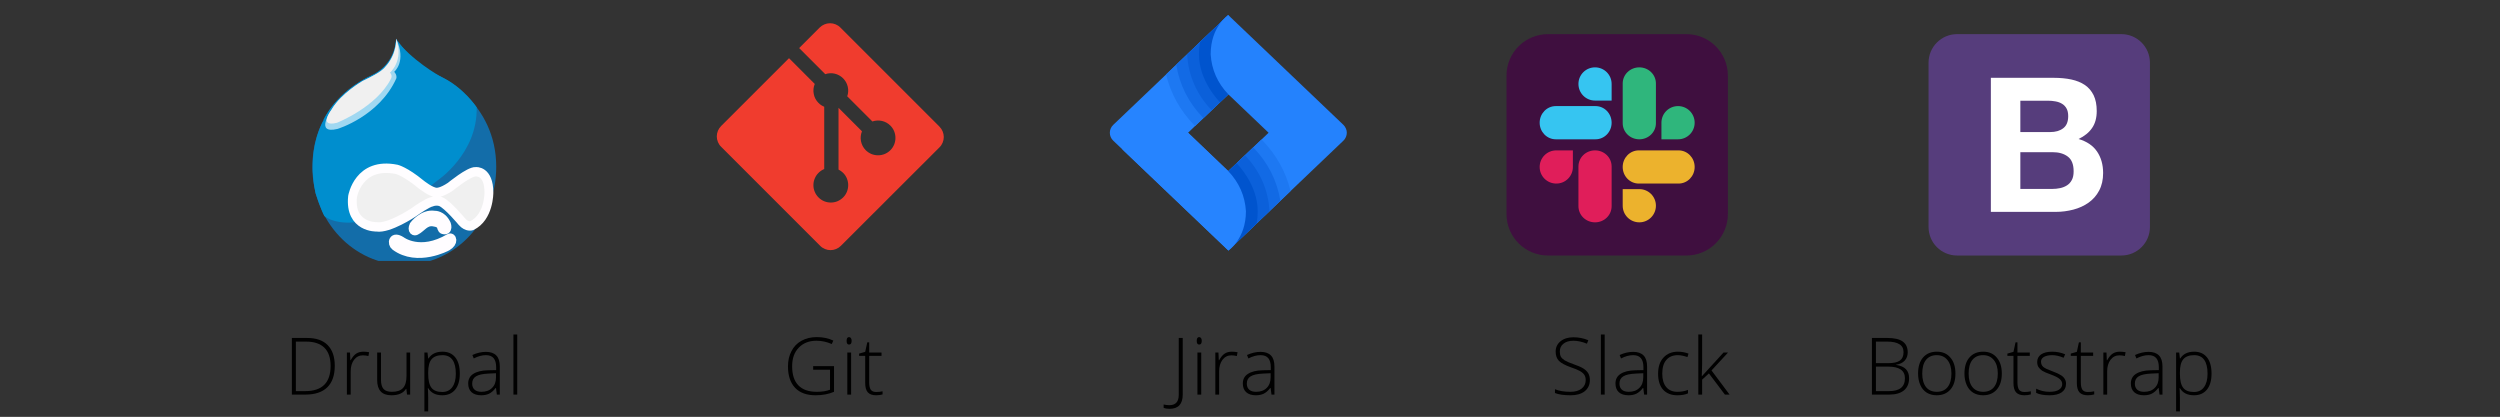 <?xml version="1.0" encoding="UTF-8"?>
<svg xmlns="http://www.w3.org/2000/svg" xmlns:xlink="http://www.w3.org/1999/xlink" width="224.88pt" height="37.5pt" viewBox="0 0 224.88 37.5" version="1.2">
<rect x="0" y="0" width="224.88" height="37.5" fill="#333333" stroke="none"/>
<defs>
<g>
<symbol overflow="visible" id="glyph0-0">
<path style="stroke:none;" d="M 0.672 -5.094 L 3.594 -5.094 L 3.594 0 L 0.672 0 Z M 1.031 -0.359 L 3.234 -0.359 L 3.234 -4.719 L 1.031 -4.719 Z M 1.031 -0.359 "/>
</symbol>
<symbol overflow="visible" id="glyph0-1">
<path style="stroke:none;" d="M 4.578 -2.594 C 4.578 -1.738 4.352 -1.094 3.906 -0.656 C 3.457 -0.219 2.801 0 1.938 0 L 0.719 0 L 0.719 -5.094 L 2.094 -5.094 C 2.906 -5.094 3.52 -4.879 3.938 -4.453 C 4.363 -4.023 4.578 -3.406 4.578 -2.594 Z M 4.203 -2.578 C 4.203 -3.305 4.016 -3.852 3.641 -4.219 C 3.266 -4.582 2.723 -4.766 2.016 -4.766 L 1.078 -4.766 L 1.078 -0.312 L 1.922 -0.312 C 3.441 -0.312 4.203 -1.066 4.203 -2.578 Z M 4.203 -2.578 "/>
</symbol>
<symbol overflow="visible" id="glyph0-2">
<path style="stroke:none;" d="M 2.125 -3.859 C 2.281 -3.859 2.453 -3.844 2.641 -3.812 L 2.578 -3.469 C 2.41 -3.508 2.242 -3.531 2.078 -3.531 C 1.754 -3.531 1.488 -3.395 1.281 -3.125 C 1.082 -2.852 0.984 -2.508 0.984 -2.094 L 0.984 0 L 0.641 0 L 0.641 -3.781 L 0.922 -3.781 L 0.953 -3.094 L 0.984 -3.094 C 1.141 -3.375 1.305 -3.57 1.484 -3.688 C 1.66 -3.801 1.875 -3.859 2.125 -3.859 Z M 2.125 -3.859 "/>
</symbol>
<symbol overflow="visible" id="glyph0-3">
<path style="stroke:none;" d="M 0.938 -3.781 L 0.938 -1.328 C 0.938 -0.953 1.016 -0.676 1.172 -0.5 C 1.328 -0.332 1.578 -0.25 1.922 -0.25 C 2.367 -0.25 2.695 -0.359 2.906 -0.578 C 3.125 -0.805 3.234 -1.176 3.234 -1.688 L 3.234 -3.781 L 3.562 -3.781 L 3.562 0 L 3.281 0 L 3.219 -0.516 L 3.188 -0.516 C 2.945 -0.129 2.508 0.062 1.875 0.062 C 1.02 0.062 0.594 -0.395 0.594 -1.312 L 0.594 -3.781 Z M 0.938 -3.781 "/>
</symbol>
<symbol overflow="visible" id="glyph0-4">
<path style="stroke:none;" d="M 2.25 0.062 C 1.664 0.062 1.242 -0.148 0.984 -0.578 L 0.953 -0.578 L 0.969 -0.297 C 0.977 -0.117 0.984 0.066 0.984 0.266 L 0.984 1.719 L 0.641 1.719 L 0.641 -3.781 L 0.922 -3.781 L 0.984 -3.25 L 1.016 -3.25 C 1.273 -3.656 1.691 -3.859 2.266 -3.859 C 2.766 -3.859 3.148 -3.688 3.422 -3.344 C 3.691 -3.008 3.828 -2.523 3.828 -1.891 C 3.828 -1.266 3.688 -0.781 3.406 -0.438 C 3.125 -0.102 2.738 0.062 2.25 0.062 Z M 2.25 -0.234 C 2.633 -0.234 2.93 -0.375 3.141 -0.656 C 3.359 -0.945 3.469 -1.352 3.469 -1.875 C 3.469 -2.988 3.066 -3.547 2.266 -3.547 C 1.816 -3.547 1.488 -3.422 1.281 -3.172 C 1.082 -2.93 0.984 -2.539 0.984 -2 L 0.984 -1.875 C 0.984 -1.289 1.082 -0.867 1.281 -0.609 C 1.477 -0.359 1.801 -0.234 2.25 -0.234 Z M 2.25 -0.234 "/>
</symbol>
<symbol overflow="visible" id="glyph0-5">
<path style="stroke:none;" d="M 2.922 0 L 2.844 -0.594 L 2.812 -0.594 C 2.625 -0.352 2.426 -0.18 2.219 -0.078 C 2.02 0.016 1.785 0.062 1.516 0.062 C 1.141 0.062 0.848 -0.031 0.641 -0.219 C 0.441 -0.406 0.344 -0.664 0.344 -1 C 0.344 -1.375 0.492 -1.66 0.797 -1.859 C 1.109 -2.066 1.555 -2.176 2.141 -2.188 L 2.859 -2.203 L 2.859 -2.453 C 2.859 -2.816 2.785 -3.086 2.641 -3.266 C 2.492 -3.453 2.258 -3.547 1.938 -3.547 C 1.582 -3.547 1.219 -3.445 0.844 -3.25 L 0.719 -3.562 C 1.133 -3.75 1.539 -3.844 1.938 -3.844 C 2.352 -3.844 2.664 -3.734 2.875 -3.516 C 3.082 -3.305 3.188 -2.973 3.188 -2.516 L 3.188 0 Z M 1.531 -0.25 C 1.938 -0.25 2.254 -0.363 2.484 -0.594 C 2.723 -0.82 2.844 -1.141 2.844 -1.547 L 2.844 -1.922 L 2.188 -1.891 C 1.656 -1.867 1.273 -1.785 1.047 -1.641 C 0.816 -1.504 0.703 -1.285 0.703 -0.984 C 0.703 -0.754 0.773 -0.57 0.922 -0.438 C 1.066 -0.312 1.27 -0.25 1.531 -0.25 Z M 1.531 -0.25 "/>
</symbol>
<symbol overflow="visible" id="glyph0-6">
<path style="stroke:none;" d="M 0.984 0 L 0.641 0 L 0.641 -5.406 L 0.984 -5.406 Z M 0.984 0 "/>
</symbol>
<symbol overflow="visible" id="glyph0-7">
<path style="stroke:none;" d="M 2.719 -2.562 L 4.594 -2.562 L 4.594 -0.25 C 4.102 -0.039 3.551 0.062 2.938 0.062 C 2.133 0.062 1.52 -0.16 1.094 -0.609 C 0.664 -1.066 0.453 -1.707 0.453 -2.531 C 0.453 -3.051 0.555 -3.508 0.766 -3.906 C 0.973 -4.312 1.273 -4.625 1.672 -4.844 C 2.066 -5.062 2.523 -5.172 3.047 -5.172 C 3.598 -5.172 4.094 -5.066 4.531 -4.859 L 4.391 -4.547 C 3.953 -4.742 3.492 -4.844 3.016 -4.844 C 2.348 -4.844 1.816 -4.633 1.422 -4.219 C 1.023 -3.812 0.828 -3.254 0.828 -2.547 C 0.828 -1.785 1.016 -1.211 1.391 -0.828 C 1.766 -0.441 2.316 -0.25 3.047 -0.25 C 3.516 -0.25 3.91 -0.312 4.234 -0.438 L 4.234 -2.234 L 2.719 -2.234 Z M 2.719 -2.562 "/>
</symbol>
<symbol overflow="visible" id="glyph0-8">
<path style="stroke:none;" d="M 0.984 0 L 0.641 0 L 0.641 -3.781 L 0.984 -3.781 Z M 0.578 -4.828 C 0.578 -5.055 0.648 -5.172 0.797 -5.172 C 0.867 -5.172 0.926 -5.141 0.969 -5.078 C 1.008 -5.023 1.031 -4.941 1.031 -4.828 C 1.031 -4.723 1.008 -4.641 0.969 -4.578 C 0.926 -4.523 0.867 -4.5 0.797 -4.5 C 0.648 -4.5 0.578 -4.609 0.578 -4.828 Z M 0.578 -4.828 "/>
</symbol>
<symbol overflow="visible" id="glyph0-9">
<path style="stroke:none;" d="M 1.625 -0.234 C 1.844 -0.234 2.035 -0.254 2.203 -0.297 L 2.203 -0.016 C 2.035 0.035 1.844 0.062 1.625 0.062 C 1.289 0.062 1.039 -0.023 0.875 -0.203 C 0.719 -0.379 0.641 -0.66 0.641 -1.047 L 0.641 -3.484 L 0.094 -3.484 L 0.094 -3.688 L 0.641 -3.844 L 0.828 -4.703 L 1 -4.703 L 1 -3.781 L 2.109 -3.781 L 2.109 -3.484 L 1 -3.484 L 1 -1.094 C 1 -0.801 1.047 -0.582 1.141 -0.438 C 1.242 -0.301 1.406 -0.234 1.625 -0.234 Z M 1.625 -0.234 "/>
</symbol>
<symbol overflow="visible" id="glyph0-10">
<path style="stroke:none;" d="M -0.109 1.281 C -0.328 1.281 -0.504 1.25 -0.641 1.188 L -0.641 0.891 C -0.461 0.93 -0.289 0.953 -0.125 0.953 C 0.438 0.953 0.719 0.645 0.719 0.031 L 0.719 -5.094 L 1.078 -5.094 L 1.078 0 C 1.078 0.852 0.68 1.281 -0.109 1.281 Z M -0.109 1.281 "/>
</symbol>
<symbol overflow="visible" id="glyph0-11">
<path style="stroke:none;" d="M 3.531 -1.312 C 3.531 -0.883 3.375 -0.547 3.062 -0.297 C 2.75 -0.055 2.332 0.062 1.812 0.062 C 1.195 0.062 0.723 -0.004 0.391 -0.141 L 0.391 -0.484 C 0.754 -0.328 1.219 -0.25 1.781 -0.25 C 2.207 -0.25 2.539 -0.344 2.781 -0.531 C 3.031 -0.727 3.156 -0.984 3.156 -1.297 C 3.156 -1.492 3.113 -1.656 3.031 -1.781 C 2.945 -1.906 2.812 -2.02 2.625 -2.125 C 2.445 -2.227 2.18 -2.336 1.828 -2.453 C 1.305 -2.641 0.945 -2.832 0.75 -3.031 C 0.551 -3.238 0.453 -3.52 0.453 -3.875 C 0.453 -4.25 0.598 -4.555 0.891 -4.797 C 1.191 -5.035 1.578 -5.156 2.047 -5.156 C 2.523 -5.156 2.973 -5.066 3.391 -4.891 L 3.266 -4.578 C 2.836 -4.754 2.43 -4.844 2.047 -4.844 C 1.672 -4.844 1.375 -4.754 1.156 -4.578 C 0.938 -4.41 0.828 -4.176 0.828 -3.875 C 0.828 -3.688 0.859 -3.531 0.922 -3.406 C 0.992 -3.289 1.109 -3.18 1.266 -3.078 C 1.422 -2.984 1.688 -2.867 2.062 -2.734 C 2.457 -2.598 2.754 -2.469 2.953 -2.344 C 3.148 -2.219 3.297 -2.07 3.391 -1.906 C 3.484 -1.738 3.531 -1.539 3.531 -1.312 Z M 3.531 -1.312 "/>
</symbol>
<symbol overflow="visible" id="glyph0-12">
<path style="stroke:none;" d="M 2.141 0.062 C 1.598 0.062 1.172 -0.102 0.859 -0.438 C 0.555 -0.781 0.406 -1.258 0.406 -1.875 C 0.406 -2.5 0.566 -2.984 0.891 -3.328 C 1.211 -3.68 1.645 -3.859 2.188 -3.859 C 2.52 -3.859 2.836 -3.801 3.141 -3.688 L 3.047 -3.375 C 2.711 -3.488 2.426 -3.547 2.188 -3.547 C 1.727 -3.547 1.379 -3.398 1.141 -3.109 C 0.898 -2.828 0.781 -2.414 0.781 -1.875 C 0.781 -1.363 0.898 -0.961 1.141 -0.672 C 1.379 -0.391 1.711 -0.25 2.141 -0.25 C 2.484 -0.25 2.801 -0.305 3.094 -0.422 L 3.094 -0.109 C 2.852 0.004 2.535 0.062 2.141 0.062 Z M 2.141 0.062 "/>
</symbol>
<symbol overflow="visible" id="glyph0-13">
<path style="stroke:none;" d="M 0.969 -1.656 L 2.906 -3.781 L 3.312 -3.781 L 1.828 -2.172 L 3.453 0 L 3.031 0 L 1.594 -1.906 L 0.984 -1.344 L 0.984 0 L 0.641 0 L 0.641 -5.406 L 0.984 -5.406 L 0.984 -2.703 L 0.953 -1.656 Z M 0.969 -1.656 "/>
</symbol>
<symbol overflow="visible" id="glyph0-14">
<path style="stroke:none;" d="M 0.719 -5.094 L 2.109 -5.094 C 2.742 -5.094 3.207 -4.984 3.5 -4.766 C 3.789 -4.555 3.938 -4.234 3.938 -3.797 C 3.938 -3.504 3.848 -3.258 3.672 -3.062 C 3.492 -2.863 3.234 -2.738 2.891 -2.688 L 2.891 -2.672 C 3.297 -2.609 3.594 -2.477 3.781 -2.281 C 3.969 -2.082 4.062 -1.812 4.062 -1.469 C 4.062 -1 3.906 -0.633 3.594 -0.375 C 3.289 -0.125 2.852 0 2.281 0 L 0.719 0 Z M 1.078 -2.828 L 2.188 -2.828 C 2.664 -2.828 3.016 -2.906 3.234 -3.062 C 3.453 -3.219 3.562 -3.469 3.562 -3.812 C 3.562 -4.145 3.438 -4.383 3.188 -4.531 C 2.945 -4.688 2.582 -4.766 2.094 -4.766 L 1.078 -4.766 Z M 1.078 -2.516 L 1.078 -0.312 L 2.266 -0.312 C 3.211 -0.312 3.688 -0.695 3.688 -1.469 C 3.688 -2.164 3.188 -2.516 2.188 -2.516 Z M 1.078 -2.516 "/>
</symbol>
<symbol overflow="visible" id="glyph0-15">
<path style="stroke:none;" d="M 3.766 -1.891 C 3.766 -1.273 3.613 -0.797 3.312 -0.453 C 3.008 -0.109 2.598 0.062 2.078 0.062 C 1.742 0.062 1.445 -0.016 1.188 -0.172 C 0.938 -0.328 0.742 -0.555 0.609 -0.859 C 0.473 -1.16 0.406 -1.504 0.406 -1.891 C 0.406 -2.516 0.555 -3 0.859 -3.344 C 1.16 -3.688 1.57 -3.859 2.094 -3.859 C 2.613 -3.859 3.02 -3.68 3.312 -3.328 C 3.613 -2.984 3.766 -2.504 3.766 -1.891 Z M 0.781 -1.891 C 0.781 -1.367 0.895 -0.961 1.125 -0.672 C 1.352 -0.391 1.676 -0.25 2.094 -0.25 C 2.508 -0.25 2.832 -0.391 3.062 -0.672 C 3.289 -0.961 3.406 -1.367 3.406 -1.891 C 3.406 -2.41 3.285 -2.816 3.047 -3.109 C 2.816 -3.398 2.492 -3.547 2.078 -3.547 C 1.66 -3.547 1.336 -3.398 1.109 -3.109 C 0.891 -2.828 0.781 -2.422 0.781 -1.891 Z M 0.781 -1.891 "/>
</symbol>
<symbol overflow="visible" id="glyph0-16">
<path style="stroke:none;" d="M 2.984 -0.984 C 2.984 -0.648 2.852 -0.391 2.594 -0.203 C 2.332 -0.023 1.969 0.062 1.5 0.062 C 0.988 0.062 0.586 -0.008 0.297 -0.156 L 0.297 -0.531 C 0.672 -0.344 1.07 -0.25 1.5 -0.25 C 1.875 -0.25 2.156 -0.312 2.344 -0.438 C 2.539 -0.562 2.641 -0.727 2.641 -0.938 C 2.641 -1.125 2.562 -1.281 2.406 -1.406 C 2.25 -1.539 1.992 -1.672 1.641 -1.797 C 1.266 -1.93 1 -2.047 0.844 -2.141 C 0.695 -2.242 0.582 -2.359 0.5 -2.484 C 0.426 -2.609 0.391 -2.758 0.391 -2.938 C 0.391 -3.219 0.504 -3.441 0.734 -3.609 C 0.973 -3.773 1.305 -3.859 1.734 -3.859 C 2.148 -3.859 2.539 -3.781 2.906 -3.625 L 2.766 -3.312 C 2.398 -3.469 2.055 -3.547 1.734 -3.547 C 1.43 -3.547 1.188 -3.492 1 -3.391 C 0.82 -3.285 0.734 -3.145 0.734 -2.969 C 0.734 -2.77 0.801 -2.609 0.938 -2.484 C 1.082 -2.367 1.359 -2.238 1.766 -2.094 C 2.109 -1.969 2.359 -1.852 2.516 -1.75 C 2.672 -1.656 2.785 -1.547 2.859 -1.422 C 2.941 -1.297 2.984 -1.148 2.984 -0.984 Z M 2.984 -0.984 "/>
</symbol>
</g>
<clipPath id="clip1">
  <path d="M 28 3.488 L 44.844 3.488 L 44.844 23.469 L 28 23.469 Z M 28 3.488 "/>
</clipPath>
<clipPath id="clip2">
  <path d="M 30 16 L 44.844 16 L 44.844 23.469 L 30 23.469 Z M 30 16 "/>
</clipPath>
<clipPath id="clip3">
  <path d="M 32 14 L 44.844 14 L 44.844 23.469 L 32 23.469 Z M 32 14 "/>
</clipPath>
<clipPath id="clip4">
  <path d="M 28 3.488 L 43 3.488 L 43 21 L 28 21 Z M 28 3.488 "/>
</clipPath>
<clipPath id="clip5">
  <path d="M 27.332 10 L 44.844 10 L 44.844 23.469 L 27.332 23.469 Z M 27.332 10 "/>
</clipPath>
<clipPath id="clip6">
  <path d="M 29 3.488 L 37 3.488 L 37 14 L 29 14 Z M 29 3.488 "/>
</clipPath>
<clipPath id="clip7">
  <path d="M 29 3.488 L 37 3.488 L 37 12 L 29 12 Z M 29 3.488 "/>
</clipPath>
<clipPath id="clip8">
  <path d="M 29 3.488 L 36 3.488 L 36 12 L 29 12 Z M 29 3.488 "/>
</clipPath>
<clipPath id="clip9">
  <path d="M 99.641 1.359 L 113 1.359 L 113 22.527 L 99.641 22.527 Z M 99.641 1.359 "/>
</clipPath>
<clipPath id="clip10">
  <path d="M 104 1.359 L 111 1.359 L 111 12 L 104 12 Z M 104 1.359 "/>
</clipPath>
<clipPath id="clip11">
  <path d="M 105 1.359 L 111 1.359 L 111 11 L 105 11 Z M 105 1.359 "/>
</clipPath>
<clipPath id="clip12">
  <path d="M 106 1.359 L 111 1.359 L 111 10 L 106 10 Z M 106 1.359 "/>
</clipPath>
<clipPath id="clip13">
  <path d="M 107 1.359 L 111 1.359 L 111 10 L 107 10 Z M 107 1.359 "/>
</clipPath>
<clipPath id="clip14">
  <path d="M 108 1.359 L 121.105 1.359 L 121.105 22.527 L 108 22.527 Z M 108 1.359 "/>
</clipPath>
<clipPath id="clip15">
  <path d="M 110 12 L 117 12 L 117 22.527 L 110 22.527 Z M 110 12 "/>
</clipPath>
<clipPath id="clip16">
  <path d="M 110 13 L 116 13 L 116 22.527 L 110 22.527 Z M 110 13 "/>
</clipPath>
<clipPath id="clip17">
  <path d="M 110 13 L 115 13 L 115 22.527 L 110 22.527 Z M 110 13 "/>
</clipPath>
<clipPath id="clip18">
  <path d="M 110 14 L 114 14 L 114 22.527 L 110 22.527 Z M 110 14 "/>
</clipPath>
<clipPath id="clip19">
  <path d="M 100 11 L 113 11 L 113 22.527 L 100 22.527 Z M 100 11 "/>
</clipPath>
<clipPath id="clip20">
  <path d="M 135.512 3.07 L 155.426 3.07 L 155.426 22.984 L 135.512 22.984 Z M 135.512 3.07 "/>
</clipPath>
<clipPath id="clip21">
  <path d="M 64.477 2.09 L 84.895 2.09 L 84.895 22.508 L 64.477 22.508 Z M 64.477 2.09 "/>
</clipPath>
<clipPath id="clip22">
  <path d="M 173.477 3.07 L 193.391 3.07 L 193.391 22.984 L 173.477 22.984 Z M 173.477 3.07 "/>
</clipPath>
<clipPath id="clip23">
  <path d="M 26 30 L 47 30 L 47 37.008 L 26 37.008 Z M 26 30 "/>
</clipPath>
<clipPath id="clip24">
  <path d="M 168 30 L 199 30 L 199 37.008 L 168 37.008 Z M 168 30 "/>
</clipPath>
</defs>
<g id="surface1">
<g clip-path="url(#clip1)" clip-rule="nonzero">
<path style=" stroke:none;fill-rule:nonzero;fill:rgb(7.449%,42.749%,66.269%);fill-opacity:1;" d="M 33.535 6.727 C 30.195 8.238 28.098 11.203 28.098 15.012 C 28.098 19.879 31.797 23.824 36.367 23.824 C 40.934 23.824 44.637 19.879 44.637 15.012 C 44.637 9.16 39.535 6.836 39.535 6.836 C 39.535 6.836 38.418 6.34 37.797 5.898 C 37.797 5.898 37.008 5.387 35.637 3.5 C 35.637 3.5 35.668 5.641 33.535 6.727 Z M 33.535 6.727 "/>
</g>
<path style=" stroke:none;fill-rule:nonzero;fill:rgb(94.119%,94.119%,94.119%);fill-opacity:1;" d="M 35.539 22.117 C 35.246 21.902 35.316 21.219 36.102 21.707 C 36.102 21.707 37.781 23.02 40.434 21.445 C 40.637 21.324 40.891 21.754 40.234 22.148 C 40.238 22.148 37.555 23.609 35.539 22.117 Z M 35.539 22.117 "/>
<g clip-path="url(#clip2)" clip-rule="nonzero">
<path style="fill:none;stroke-width:1;stroke-linecap:butt;stroke-linejoin:miter;stroke:rgb(100%,99.219%,100%);stroke-opacity:1;stroke-miterlimit:4;" d="M 10.96 21.987 C 10.592 21.733 10.68 20.927 11.668 21.503 C 11.668 21.503 13.78 23.052 17.115 21.194 C 17.371 21.051 17.69 21.558 16.865 22.024 C 16.87 22.024 13.495 23.748 10.96 21.987 Z M 10.96 21.987 " transform="matrix(0.795,0,0,0.847,26.823,3.486)"/>
</g>
<path style=" stroke:none;fill-rule:nonzero;fill:rgb(94.119%,94.119%,94.119%);fill-opacity:1;" d="M 38.957 19.941 C 39.934 20.062 39.598 20.562 39.859 20.641 C 40.391 20.797 40.164 20.18 40.164 20.18 C 39.77 19.34 39.09 19.391 39.09 19.391 C 38.023 19.219 37.227 20.301 37.227 20.301 C 37.027 20.762 37.305 20.789 37.406 20.738 C 37.926 20.484 38.238 19.852 38.957 19.941 Z M 38.957 19.941 "/>
<g clip-path="url(#clip3)" clip-rule="nonzero">
<path style="fill:none;stroke-width:1;stroke-linecap:butt;stroke-linejoin:miter;stroke:rgb(100%,99.219%,100%);stroke-opacity:1;stroke-miterlimit:4;" d="M 15.258 19.419 C 16.486 19.562 16.064 20.152 16.393 20.244 C 17.061 20.429 16.776 19.7 16.776 19.7 C 16.28 18.709 15.425 18.769 15.425 18.769 C 14.084 18.566 13.082 19.843 13.082 19.843 C 12.832 20.387 13.181 20.42 13.308 20.36 C 13.962 20.06 14.355 19.313 15.258 19.419 Z M 15.258 19.419 " transform="matrix(0.795,0,0,0.847,26.823,3.486)"/>
</g>
<g clip-path="url(#clip4)" clip-rule="nonzero">
<path style=" stroke:none;fill-rule:nonzero;fill:rgb(0%,55.688%,80.779%);fill-opacity:1;" d="M 29.18 19.441 C 29.18 19.441 32.145 22.055 39.359 16.23 C 39.359 16.23 42.984 13.809 42.875 9.652 C 42.875 9.652 41.703 7.855 39.723 6.93 C 39.441 6.797 36.969 5.359 35.633 3.555 C 35.633 3.555 35.391 8.785 29.105 10.852 C 29.105 10.852 27.52 13.344 28.383 17.387 C 28.383 17.391 28.934 19.031 29.18 19.441 Z M 29.18 19.441 "/>
</g>
<path style=" stroke:none;fill-rule:nonzero;fill:rgb(94.119%,94.119%,94.119%);fill-opacity:1;" d="M 33.883 20.414 C 33.883 20.414 31.422 20.484 31.715 17.688 C 31.715 17.688 32.23 14.543 35.688 15.242 C 35.688 15.242 36.441 15.414 37.852 16.57 C 37.852 16.57 38.781 17.332 39.293 17.32 C 39.293 17.32 39.691 17.359 40.52 16.801 C 40.52 16.801 42.207 15.414 42.793 15.457 C 42.809 15.457 43.984 15.32 43.984 17.336 C 43.984 17.336 44.004 19.562 42.434 20.309 C 42.434 20.309 42.016 20.461 41.566 19.961 C 41.566 19.961 40.277 18.398 39.645 18.141 C 39.645 18.141 39.277 17.988 38.793 18.176 C 38.793 18.176 38.473 18.211 37.172 19.133 C 37.172 19.133 34.984 20.59 33.883 20.414 Z M 33.883 20.414 "/>
<g clip-path="url(#clip5)" clip-rule="nonzero">
<path style="fill:none;stroke-width:1;stroke-linecap:butt;stroke-linejoin:miter;stroke:rgb(100%,99.219%,100%);stroke-opacity:1;stroke-miterlimit:4;" d="M 8.878 19.977 C 8.878 19.977 5.783 20.06 6.152 16.759 C 6.152 16.759 6.8 13.048 11.147 13.873 C 11.147 13.873 12.095 14.076 13.868 15.441 C 13.868 15.441 15.037 16.34 15.681 16.326 C 15.681 16.326 16.182 16.372 17.223 15.713 C 17.223 15.713 19.345 14.076 20.082 14.127 C 20.102 14.127 21.58 13.966 21.58 16.344 C 21.58 16.344 21.605 18.972 19.63 19.853 C 19.63 19.853 19.105 20.032 18.54 19.442 C 18.54 19.442 16.919 17.598 16.123 17.294 C 16.123 17.294 15.661 17.114 15.052 17.335 C 15.052 17.335 14.649 17.377 13.014 18.465 C 13.014 18.465 10.263 20.184 8.878 19.977 Z M 8.878 19.977 " transform="matrix(0.795,0,0,0.847,26.823,3.486)"/>
</g>
<g clip-path="url(#clip6)" clip-rule="nonzero">
<path style=" stroke:none;fill-rule:nonzero;fill:rgb(0%,55.688%,80.779%);fill-opacity:1;" d="M 35.184 10.383 C 36.773 7.953 35.633 3.488 35.633 3.488 C 35.492 5.91 33.574 6.707 33.574 6.707 C 30.137 8.289 29.102 10.781 29.102 10.781 C 29.84 11.895 31.793 15.555 35.184 10.383 Z M 35.184 10.383 "/>
</g>
<g clip-path="url(#clip7)" clip-rule="nonzero">
<path style=" stroke:none;fill-rule:nonzero;fill:rgb(62.749%,84.709%,94.51%);fill-opacity:1;" d="M 35.633 3.488 C 35.633 3.488 35.84 5.523 34.801 6.191 C 34.801 6.191 33.133 7.016 32.625 7.285 C 32.625 7.285 30.488 8.66 29.781 9.957 C 29.781 9.957 28.273 12.105 30.355 11.598 C 30.355 11.598 34.121 10.465 35.652 7.047 C 35.652 7.047 35.742 6.758 35.457 6.461 C 35.457 6.461 36.605 5.535 35.633 3.488 Z M 35.633 3.488 "/>
</g>
<g clip-path="url(#clip8)" clip-rule="nonzero">
<path style=" stroke:none;fill-rule:nonzero;fill:rgb(94.119%,94.119%,94.119%);fill-opacity:1;" d="M 35.633 3.488 C 35.633 3.488 35.719 4.879 34.633 6.031 C 34.633 6.031 34.309 6.52 32.625 7.285 C 32.625 7.285 30.699 8.355 29.836 9.84 C 29.836 9.84 28.559 11.484 30.312 11.043 C 30.312 11.043 33.867 9.648 35.168 7.082 C 35.168 7.082 35.344 6.812 35.078 6.535 C 35.078 6.535 36.352 5.477 35.633 3.488 Z M 35.633 3.488 "/>
</g>
<g clip-path="url(#clip9)" clip-rule="nonzero">
<path style=" stroke:none;fill-rule:nonzero;fill:rgb(14.899%,51.759%,100%);fill-opacity:1;" d="M 110.488 15.398 L 106.867 11.941 L 110.488 8.484 L 110.488 1.359 L 100.141 11.23 C 100.039 11.324 99.965 11.434 99.91 11.559 C 99.855 11.68 99.832 11.809 99.832 11.941 C 99.832 12.074 99.855 12.203 99.91 12.328 C 99.965 12.453 100.039 12.562 100.141 12.656 L 110.488 22.527 C 110.488 22.527 112.074 21.52 112.074 19 C 111.988 17.621 111.461 16.422 110.488 15.398 Z M 110.488 15.398 "/>
</g>
<g clip-path="url(#clip10)" clip-rule="nonzero">
<path style=" stroke:none;fill-rule:nonzero;fill:rgb(11.369%,47.06%,94.899%);fill-opacity:1;" d="M 107.43 11.27 L 107.5 11.336 L 110.488 8.484 L 110.488 1.359 L 104.887 6.699 C 105.316 8.438 106.164 9.961 107.43 11.27 Z M 107.43 11.27 "/>
</g>
<g clip-path="url(#clip11)" clip-rule="nonzero">
<path style=" stroke:none;fill-rule:nonzero;fill:rgb(7.059%,41.57%,89.799%);fill-opacity:1;" d="M 108.195 10.574 L 108.25 10.625 L 110.492 8.488 L 110.492 1.359 L 105.805 5.828 C 106.105 7.637 106.902 9.219 108.195 10.574 Z M 108.195 10.574 "/>
</g>
<g clip-path="url(#clip12)" clip-rule="nonzero">
<path style=" stroke:none;fill-rule:nonzero;fill:rgb(4.309%,37.65%,85.489%);fill-opacity:1;" d="M 110.488 8.484 L 110.488 1.359 L 106.789 4.887 C 106.832 5.824 107.039 6.723 107.422 7.586 C 107.801 8.453 108.324 9.227 108.996 9.91 Z M 110.488 8.484 "/>
</g>
<g clip-path="url(#clip13)" clip-rule="nonzero">
<path style=" stroke:none;fill-rule:nonzero;fill:rgb(0.389%,32.939%,80.779%);fill-opacity:1;" d="M 107.848 4.887 C 107.848 7.277 109.648 9.105 109.742 9.199 L 110.488 8.484 L 110.488 1.359 L 107.941 3.789 C 107.879 4.152 107.848 4.52 107.848 4.887 Z M 107.848 4.887 "/>
</g>
<g clip-path="url(#clip14)" clip-rule="nonzero">
<path style=" stroke:none;fill-rule:nonzero;fill:rgb(14.119%,50.98%,99.219%);fill-opacity:1;" d="M 110.488 8.484 L 114.113 11.941 L 110.488 15.398 L 110.488 22.527 L 120.84 12.656 C 120.938 12.562 121.012 12.453 121.066 12.328 C 121.121 12.203 121.148 12.074 121.148 11.941 C 121.148 11.809 121.121 11.68 121.066 11.559 C 121.012 11.434 120.938 11.324 120.84 11.23 L 110.488 1.359 C 110.488 1.359 108.902 2.367 108.902 4.887 C 108.988 6.266 109.516 7.465 110.488 8.484 Z M 110.488 8.484 "/>
</g>
<g clip-path="url(#clip15)" clip-rule="nonzero">
<path style=" stroke:none;fill-rule:nonzero;fill:rgb(11.369%,47.06%,94.899%);fill-opacity:1;" d="M 113.547 12.613 L 113.477 12.547 L 110.488 15.398 L 110.488 22.527 L 116.09 17.184 C 115.66 15.449 114.812 13.926 113.547 12.613 Z M 113.547 12.613 "/>
</g>
<g clip-path="url(#clip16)" clip-rule="nonzero">
<path style=" stroke:none;fill-rule:nonzero;fill:rgb(7.059%,41.57%,89.799%);fill-opacity:1;" d="M 112.781 13.312 L 112.73 13.262 L 110.488 15.398 L 110.488 22.527 L 115.172 18.059 C 114.871 16.246 114.074 14.664 112.781 13.312 Z M 112.781 13.312 "/>
</g>
<g clip-path="url(#clip17)" clip-rule="nonzero">
<path style=" stroke:none;fill-rule:nonzero;fill:rgb(4.309%,37.65%,85.489%);fill-opacity:1;" d="M 110.488 15.398 L 110.488 22.527 L 114.188 19 C 114.148 18.062 113.938 17.16 113.559 16.297 C 113.18 15.434 112.652 14.66 111.984 13.973 Z M 110.488 15.398 "/>
</g>
<g clip-path="url(#clip18)" clip-rule="nonzero">
<path style=" stroke:none;fill-rule:nonzero;fill:rgb(0.389%,32.939%,80.779%);fill-opacity:1;" d="M 113.133 19 C 113.133 16.605 111.332 14.781 111.238 14.688 L 110.488 15.398 L 110.488 22.527 L 113.039 20.098 C 113.102 19.734 113.133 19.367 113.133 19 Z M 113.133 19 "/>
</g>
<g clip-path="url(#clip19)" clip-rule="nonzero">
<path style=" stroke:none;fill-rule:nonzero;fill:rgb(14.899%,51.759%,100%);fill-opacity:1;" d="M 110.488 15.398 L 106.867 11.941 L 100.977 11.941 L 100.977 13.453 L 110.488 22.527 C 110.488 22.527 112.074 21.52 112.074 19 C 111.988 17.621 111.461 16.422 110.488 15.398 Z M 110.488 15.398 "/>
</g>
<g clip-path="url(#clip20)" clip-rule="nonzero">
<path style=" stroke:none;fill-rule:evenodd;fill:rgb(24.709%,5.879%,24.709%);fill-opacity:1;" d="M 135.512 6.805 C 135.512 4.738 137.18 3.07 139.246 3.07 L 151.691 3.07 C 153.758 3.07 155.426 4.738 155.426 6.805 L 155.426 19.25 C 155.426 21.316 153.758 22.984 151.691 22.984 L 139.246 22.984 C 137.18 22.984 135.512 21.316 135.512 19.25 Z M 135.512 6.805 "/>
</g>
<path style=" stroke:none;fill-rule:evenodd;fill:rgb(87.839%,11.76%,35.289%);fill-opacity:1;" d="M 141.984 14.977 C 141.984 14.172 142.648 13.527 143.477 13.527 C 144.305 13.527 144.969 14.172 144.969 14.977 L 144.969 18.547 C 144.969 19.352 144.305 20 143.477 20 C 142.648 20 141.984 19.352 141.984 18.547 Z M 141.984 14.977 "/>
<path style=" stroke:none;fill-rule:evenodd;fill:rgb(92.549%,69.8%,17.65%);fill-opacity:1;" d="M 147.418 16.512 C 146.613 16.512 145.965 15.848 145.965 15.02 C 145.965 14.191 146.613 13.527 147.418 13.527 L 150.988 13.527 C 151.789 13.527 152.438 14.191 152.438 15.02 C 152.438 15.848 151.789 16.512 150.988 16.512 Z M 147.418 16.512 "/>
<path style=" stroke:none;fill-rule:evenodd;fill:rgb(18.43%,71.37%,48.63%);fill-opacity:1;" d="M 145.965 7.508 C 145.965 6.707 146.633 6.059 147.461 6.059 C 148.285 6.059 148.953 6.707 148.953 7.508 L 148.953 11.082 C 148.953 11.883 148.285 12.531 147.461 12.531 C 146.633 12.531 145.965 11.883 145.965 11.078 Z M 145.965 7.508 "/>
<path style=" stroke:none;fill-rule:evenodd;fill:rgb(21.179%,77.249%,94.51%);fill-opacity:1;" d="M 139.949 12.531 C 139.145 12.531 138.496 11.863 138.496 11.039 C 138.496 10.211 139.145 9.543 139.949 9.543 L 143.52 9.543 C 144.324 9.543 144.969 10.211 144.969 11.039 C 144.969 11.863 144.324 12.531 143.52 12.531 Z M 139.949 12.531 "/>
<path style=" stroke:none;fill-rule:evenodd;fill:rgb(92.549%,69.8%,17.65%);fill-opacity:1;" d="M 145.965 18.504 C 145.965 19.332 146.633 20 147.461 20 C 148.285 20 148.953 19.332 148.953 18.504 C 148.953 17.676 148.285 17.012 147.461 17.012 L 145.965 17.012 Z M 145.965 18.504 "/>
<path style=" stroke:none;fill-rule:evenodd;fill:rgb(18.43%,71.37%,48.63%);fill-opacity:1;" d="M 150.945 12.531 L 149.449 12.531 L 149.449 11.039 C 149.449 10.211 150.117 9.543 150.945 9.543 C 151.773 9.543 152.438 10.211 152.438 11.039 C 152.438 11.863 151.773 12.531 150.945 12.531 Z M 150.945 12.531 "/>
<path style=" stroke:none;fill-rule:evenodd;fill:rgb(87.839%,11.76%,35.289%);fill-opacity:1;" d="M 139.992 13.527 L 141.484 13.527 L 141.484 15.02 C 141.484 15.848 140.82 16.512 139.992 16.512 C 139.164 16.512 138.496 15.848 138.496 15.02 C 138.496 14.191 139.164 13.527 139.992 13.527 Z M 139.992 13.527 "/>
<path style=" stroke:none;fill-rule:evenodd;fill:rgb(21.179%,77.249%,94.51%);fill-opacity:1;" d="M 144.969 7.551 L 144.969 9.047 L 143.477 9.047 C 142.648 9.047 141.984 8.379 141.984 7.551 C 141.984 6.727 142.648 6.059 143.477 6.059 C 144.305 6.059 144.969 6.727 144.969 7.551 Z M 144.969 7.551 "/>
<g clip-path="url(#clip21)" clip-rule="nonzero">
<path style=" stroke:none;fill-rule:nonzero;fill:rgb(94.119%,23.529%,18.039%);fill-opacity:1;" d="M 84.508 11.391 L 75.594 2.477 C 75.473 2.352 75.328 2.258 75.168 2.191 C 75.008 2.125 74.84 2.09 74.664 2.09 C 74.492 2.09 74.324 2.125 74.164 2.191 C 74 2.258 73.859 2.352 73.734 2.477 L 71.887 4.324 L 74.234 6.672 C 74.781 6.48 75.406 6.613 75.84 7.047 C 76.051 7.258 76.191 7.512 76.258 7.801 C 76.324 8.094 76.309 8.383 76.211 8.664 L 78.473 10.926 C 79.02 10.738 79.652 10.859 80.09 11.297 C 80.238 11.445 80.352 11.613 80.43 11.805 C 80.508 11.996 80.547 12.199 80.547 12.406 C 80.547 12.613 80.508 12.812 80.43 13.004 C 80.352 13.195 80.238 13.363 80.09 13.512 C 79.941 13.66 79.773 13.773 79.582 13.852 C 79.391 13.93 79.191 13.969 78.984 13.969 C 78.777 13.969 78.574 13.93 78.383 13.852 C 78.191 13.77 78.023 13.656 77.875 13.512 C 77.418 13.051 77.305 12.375 77.535 11.809 L 75.426 9.699 L 75.426 15.254 C 75.578 15.328 75.719 15.426 75.84 15.547 C 75.988 15.695 76.102 15.863 76.18 16.055 C 76.258 16.246 76.297 16.449 76.297 16.656 C 76.297 16.863 76.258 17.062 76.18 17.254 C 76.102 17.445 75.988 17.613 75.84 17.762 C 75.691 17.906 75.523 18.02 75.332 18.102 C 75.141 18.18 74.941 18.219 74.734 18.219 C 74.527 18.219 74.328 18.18 74.137 18.102 C 73.941 18.02 73.773 17.906 73.629 17.762 C 73.48 17.613 73.367 17.445 73.289 17.254 C 73.207 17.062 73.168 16.863 73.168 16.656 C 73.168 16.449 73.207 16.246 73.289 16.055 C 73.367 15.863 73.48 15.695 73.629 15.547 C 73.777 15.398 73.945 15.285 74.141 15.207 L 74.141 9.602 C 73.953 9.523 73.777 9.414 73.629 9.262 C 73.402 9.035 73.258 8.77 73.199 8.457 C 73.137 8.145 73.168 7.844 73.289 7.551 L 70.973 5.234 L 64.863 11.34 C 64.738 11.465 64.645 11.605 64.578 11.766 C 64.512 11.93 64.477 12.098 64.477 12.27 C 64.477 12.445 64.512 12.613 64.578 12.773 C 64.645 12.934 64.738 13.078 64.863 13.199 L 73.777 22.113 C 73.898 22.238 74.043 22.332 74.203 22.398 C 74.363 22.465 74.531 22.5 74.707 22.5 C 74.879 22.5 75.047 22.465 75.211 22.398 C 75.371 22.332 75.512 22.238 75.637 22.113 L 84.508 13.254 C 84.633 13.133 84.727 12.988 84.793 12.828 C 84.859 12.668 84.895 12.5 84.895 12.324 C 84.895 12.152 84.859 11.984 84.793 11.82 C 84.727 11.66 84.633 11.52 84.508 11.395 "/>
</g>
<g clip-path="url(#clip22)" clip-rule="nonzero">
<path style=" stroke:none;fill-rule:nonzero;fill:rgb(33.73%,23.92%,48.63%);fill-opacity:1;" d="M 173.477 20.418 C 173.477 21.836 174.625 22.984 176.043 22.984 L 190.82 22.984 C 192.238 22.984 193.391 21.836 193.391 20.418 L 193.391 5.641 C 193.391 4.223 192.238 3.07 190.82 3.07 L 176.043 3.07 C 174.625 3.07 173.477 4.223 173.477 5.641 Z M 173.477 20.418 "/>
</g>
<path style=" stroke:none;fill-rule:nonzero;fill:rgb(100%,100%,100%);fill-opacity:1;" d="M 181.734 11.879 L 181.734 9.059 L 184.215 9.059 C 184.453 9.059 184.68 9.078 184.898 9.121 C 185.117 9.16 185.312 9.23 185.48 9.332 C 185.652 9.434 185.785 9.574 185.887 9.754 C 185.988 9.934 186.039 10.164 186.039 10.445 C 186.039 10.953 185.887 11.316 185.582 11.543 C 185.281 11.77 184.891 11.879 184.418 11.879 Z M 179.082 7 L 179.082 19.059 L 184.926 19.059 C 185.465 19.059 185.992 18.988 186.504 18.855 C 187.016 18.719 187.473 18.512 187.871 18.23 C 188.27 17.949 188.59 17.586 188.824 17.141 C 189.062 16.695 189.18 16.168 189.18 15.562 C 189.18 14.809 188.996 14.164 188.633 13.629 C 188.266 13.094 187.711 12.719 186.969 12.504 C 187.508 12.246 187.918 11.914 188.191 11.508 C 188.469 11.102 188.605 10.598 188.605 9.988 C 188.605 9.426 188.512 8.953 188.328 8.57 C 188.141 8.188 187.879 7.879 187.543 7.648 C 187.203 7.418 186.797 7.254 186.328 7.152 C 185.855 7.051 185.328 7 184.758 7 Z M 181.734 16.996 L 181.734 13.688 L 184.621 13.688 C 185.195 13.688 185.656 13.82 186.004 14.086 C 186.355 14.348 186.527 14.789 186.527 15.41 C 186.527 15.727 186.477 15.984 186.367 16.188 C 186.262 16.391 186.117 16.551 185.938 16.668 C 185.758 16.785 185.551 16.871 185.312 16.922 C 185.078 16.973 184.828 16.996 184.57 16.996 Z M 181.734 16.996 "/>
<g clip-path="url(#clip23)" clip-rule="nonzero">
<g style="fill:rgb(0%,0%,0%);fill-opacity:1;">
  <use xlink:href="#glyph0-1" x="25.535" y="35.494"/>
  <use xlink:href="#glyph0-2" x="30.562" y="35.494"/>
  <use xlink:href="#glyph0-3" x="33.333" y="35.494"/>
  <use xlink:href="#glyph0-4" x="37.533" y="35.494"/>
  <use xlink:href="#glyph0-5" x="41.771" y="35.494"/>
  <use xlink:href="#glyph0-6" x="45.543" y="35.494"/>
</g>
</g>
<g style="fill:rgb(0%,0%,0%);fill-opacity:1;">
  <use xlink:href="#glyph0-7" x="70.427" y="35.494"/>
  <use xlink:href="#glyph0-8" x="75.576" y="35.494"/>
  <use xlink:href="#glyph0-9" x="77.186" y="35.494"/>
</g>
<g style="fill:rgb(0%,0%,0%);fill-opacity:1;">
  <use xlink:href="#glyph0-10" x="105.311" y="35.494"/>
  <use xlink:href="#glyph0-8" x="107.07" y="35.494"/>
  <use xlink:href="#glyph0-2" x="108.68" y="35.494"/>
  <use xlink:href="#glyph0-5" x="111.451" y="35.494"/>
</g>
<g style="fill:rgb(0%,0%,0%);fill-opacity:1;">
  <use xlink:href="#glyph0-11" x="139.481" y="35.494"/>
  <use xlink:href="#glyph0-6" x="143.361" y="35.494"/>
  <use xlink:href="#glyph0-5" x="144.971" y="35.494"/>
  <use xlink:href="#glyph0-12" x="148.743" y="35.494"/>
  <use xlink:href="#glyph0-13" x="152.126" y="35.494"/>
</g>
<g clip-path="url(#clip24)" clip-rule="nonzero">
<g style="fill:rgb(0%,0%,0%);fill-opacity:1;">
  <use xlink:href="#glyph0-14" x="167.665" y="35.494"/>
  <use xlink:href="#glyph0-15" x="172.129" y="35.494"/>
  <use xlink:href="#glyph0-15" x="176.301" y="35.494"/>
  <use xlink:href="#glyph0-9" x="180.474" y="35.494"/>
  <use xlink:href="#glyph0-16" x="182.859" y="35.494"/>
  <use xlink:href="#glyph0-9" x="186.175" y="35.494"/>
  <use xlink:href="#glyph0-2" x="188.56" y="35.494"/>
  <use xlink:href="#glyph0-5" x="191.331" y="35.494"/>
  <use xlink:href="#glyph0-4" x="195.104" y="35.494"/>
</g>
</g>
</g>
</svg>
